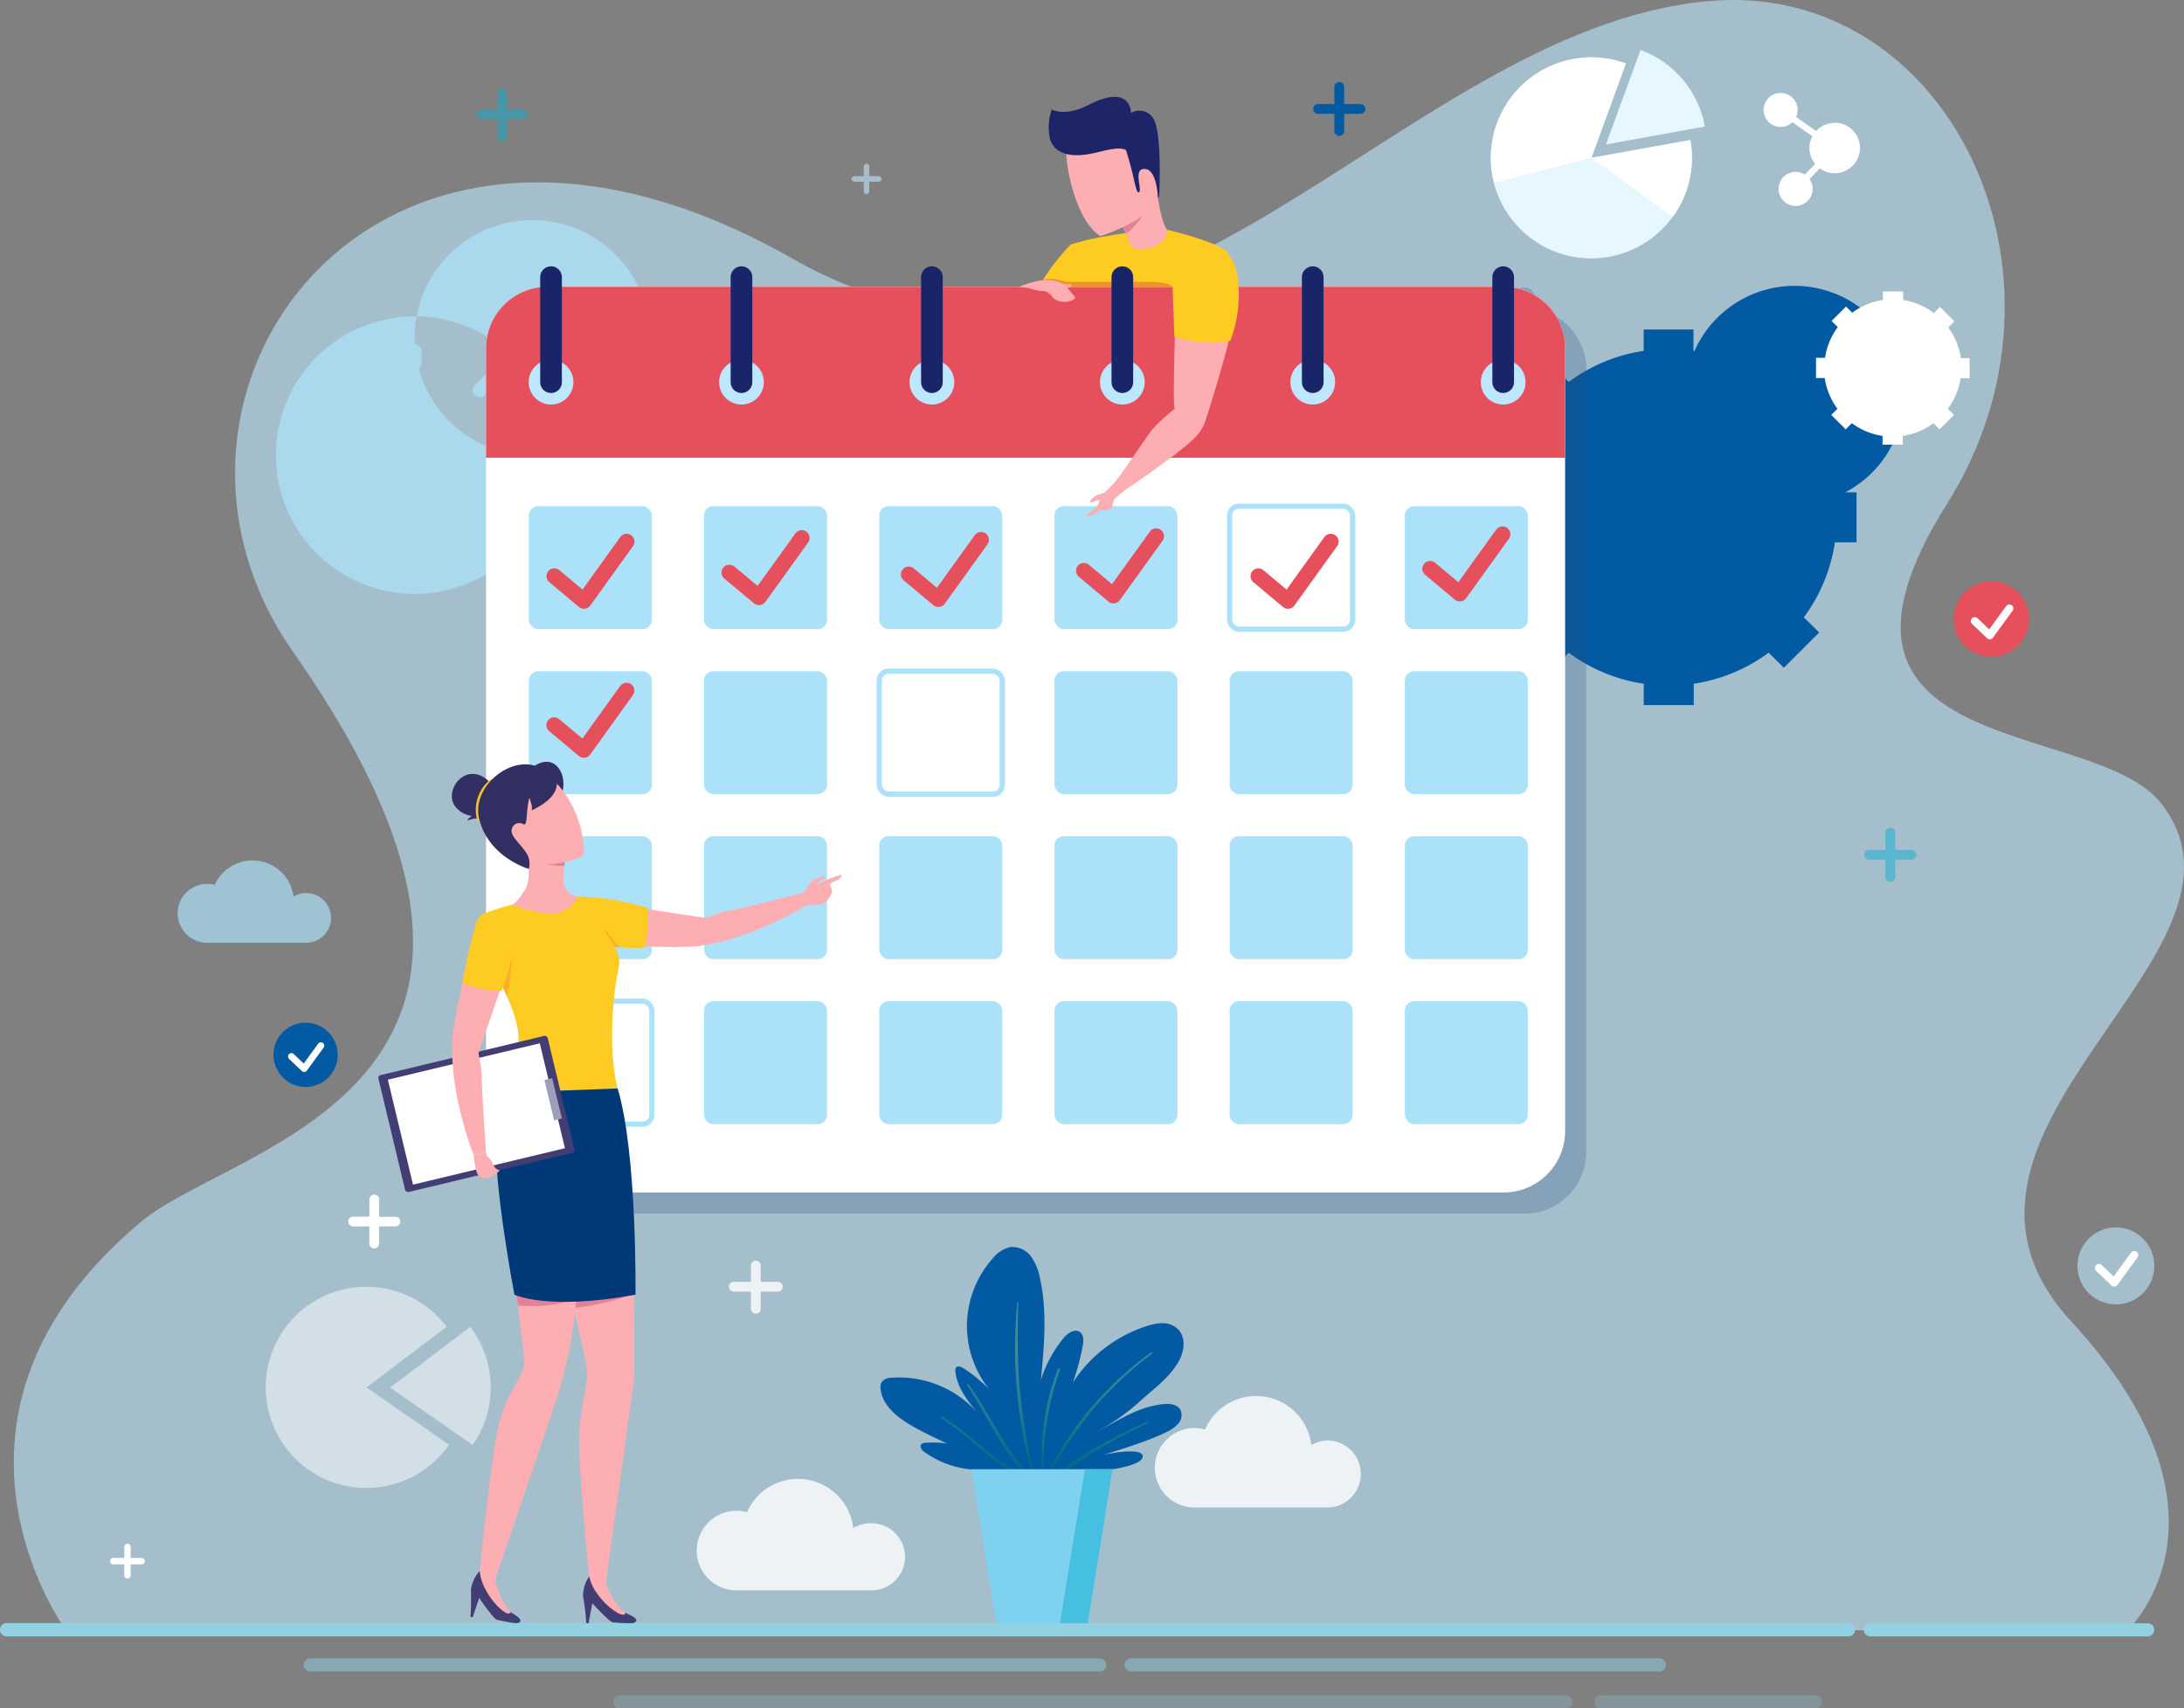 <svg xmlns="http://www.w3.org/2000/svg" xmlns:xlink="http://www.w3.org/1999/xlink" width="545.551" height="426.721" viewBox="0 0 545.551 426.721">
  <rect x="0" y="0" width="545.551" height="426.721" fill="#808080" stroke="none"/>
  <defs>
    <style>
      .cls-1, .cls-19, .cls-37, .cls-42 {
        isolation: isolate;
      }

      .cls-2, .cls-25 {
        fill: #bde7ff;
      }

      .cls-2 {
        opacity: 0.6;
      }

      .cls-3, .cls-4, .cls-5 {
        fill: #91d1e2;
      }

      .cls-11, .cls-4, .cls-8 {
        opacity: 0.5;
      }

      .cls-19, .cls-5 {
        opacity: 0.25;
      }

      .cls-6 {
        fill: #025aa2;
      }

      .cls-12, .cls-7 {
        fill: #fff;
      }

      .cls-13, .cls-9 {
        opacity: 0.7;
      }

      .cls-10, .cls-13 {
        fill: #ace2f9;
      }

      .cls-11 {
        fill: #11afd3;
      }

      .cls-12 {
        opacity: 0.8;
      }

      .cls-14 {
        fill: #e6f7ff;
      }

      .cls-15, .cls-17, .cls-18, .cls-21, .cls-22, .cls-23, .cls-24, .cls-26, .cls-27 {
        fill: none;
      }

      .cls-15, .cls-17, .cls-18 {
        stroke: #fff;
      }

      .cls-15, .cls-17, .cls-18, .cls-22, .cls-23, .cls-26, .cls-27 {
        stroke-linecap: round;
      }

      .cls-15, .cls-17, .cls-18, .cls-23, .cls-27 {
        stroke-linejoin: round;
      }

      .cls-15 {
        stroke-width: 1.68px;
      }

      .cls-16 {
        fill: #e6505c;
      }

      .cls-17 {
        stroke-width: 1.98px;
      }

      .cls-18 {
        stroke-width: 2.02px;
      }

      .cls-19, .cls-37, .cls-42 {
        mix-blend-mode: multiply;
      }

      .cls-20 {
        fill: #2a507a;
      }

      .cls-21, .cls-22, .cls-23 {
        stroke: #2a507a;
      }

      .cls-21, .cls-22, .cls-24, .cls-26 {
        stroke-miterlimit: 10;
      }

      .cls-21, .cls-24 {
        stroke-width: 1.3px;
      }

      .cls-22, .cls-26 {
        stroke-width: 5.41px;
      }

      .cls-23, .cls-27 {
        stroke-width: 3.91px;
      }

      .cls-24 {
        stroke: #ace2f9;
      }

      .cls-26 {
        stroke: #192469;
      }

      .cls-27 {
        stroke: #e6505c;
      }

      .cls-28 {
        fill: #fdaeb3;
      }

      .cls-29 {
        fill: #e58099;
      }

      .cls-30 {
        fill: #423d73;
      }

      .cls-31 {
        fill: #fecb22;
      }

      .cls-32 {
        fill: #fcae24;
      }

      .cls-33 {
        fill: #003977;
      }

      .cls-34 {
        fill: #332f62;
      }

      .cls-35 {
        fill: #fac12a;
      }

      .cls-36 {
        fill: #9e9dba;
      }

      .cls-37 {
        opacity: 0.45;
        fill: url(#linear-gradient);
      }

      .cls-38 {
        fill: #7fd2ef;
      }

      .cls-39 {
        fill: #46bfe0;
      }

      .cls-40 {
        fill: #f29127;
      }

      .cls-41 {
        fill: #1d2468;
      }

      .cls-42 {
        opacity: 0.47;
        fill: url(#linear-gradient-2);
      }
    </style>
    <linearGradient id="linear-gradient" x1="0.443" y1="-0.081" x2="0.443" y2="0.935" gradientUnits="objectBoundingBox">
      <stop offset="0.37" stop-color="#86cf94"/>
      <stop offset="0.99" stop-color="#008166"/>
    </linearGradient>
    <linearGradient id="linear-gradient-2" x1="0.004" y1="0.505" x2="1.001" y2="0.505" gradientUnits="objectBoundingBox">
      <stop offset="0" stop-color="#f7941e"/>
      <stop offset="1" stop-color="#f7941e" stop-opacity="0"/>
    </linearGradient>
  </defs>
  <g id="Asset_1" data-name="Asset 1" class="cls-1">
    <g id="Layer_2" data-name="Layer 2" transform="translate(0 0)">
      <g id="OBJECTS">
        <g id="_Group_" data-name="&lt;Group&gt;">
          <path id="_Path_" data-name="&lt;Path&gt;" class="cls-2" d="M16.432,407.209s-39.388-53.4,18.8-102.076C58.615,285.54,149.572,271.81,73.1,162.707,28.137,98.562,93.457,5.113,197.7,64.49,286.419,114.945,348.124,7.422,426.678.284c59.741-5.427,95.686,68.256,59.639,125.557-40.441,64.277,36.675,53.483,53.433,74.767,29.516,37.454-66.272,81.9-22.377,129.486,44.745,48.461,14.064,77.106,14.064,77.106Z" transform="translate(0.043 0)"/>
          <path id="_Path_2" data-name="&lt;Path&gt;" class="cls-3" d="M461.725,403.7H1.64A1.64,1.64,0,0,1,0,402.02H0a1.64,1.64,0,0,1,1.64-1.64H461.725a1.64,1.64,0,0,1,1.64,1.64h0a1.641,1.641,0,0,1-1.64,1.681Z" transform="translate(0 5.026)"/>
          <path id="_Path_3" data-name="&lt;Path&gt;" class="cls-3" d="M530.7,403.7H461.43a1.64,1.64,0,0,1-1.64-1.64h0a1.64,1.64,0,0,1,1.64-1.64H530.7a1.64,1.64,0,0,1,1.64,1.64h0A1.64,1.64,0,0,1,530.7,403.7Z" transform="translate(5.773 5.027)"/>
          <path id="_Path_4" data-name="&lt;Path&gt;" class="cls-4" d="M273.776,412.361H76.53a1.64,1.64,0,0,1-1.64-1.64h0a1.64,1.64,0,0,1,1.64-1.64H273.776a1.64,1.64,0,0,1,1.64,1.64h0A1.64,1.64,0,0,1,273.776,412.361Z" transform="translate(0.941 5.136)"/>
          <path id="_Path_5" data-name="&lt;Path&gt;" class="cls-4" d="M411.026,412.361H279.11a1.64,1.64,0,0,1-1.64-1.64h0a1.64,1.64,0,0,1,1.64-1.64H411.026a1.64,1.64,0,0,1,1.65,1.64h0a1.64,1.64,0,0,1-1.65,1.64Z" transform="translate(3.484 5.136)"/>
          <path id="_Path_6" data-name="&lt;Path&gt;" class="cls-5" d="M389.292,421.471H152.89a1.64,1.64,0,0,1-1.64-1.64h0a1.64,1.64,0,0,1,1.64-1.64h236.4a1.64,1.64,0,0,1,1.64,1.64h0A1.64,1.64,0,0,1,389.292,421.471Z" transform="translate(1.899 5.25)"/>
          <path id="_Path_7" data-name="&lt;Path&gt;" class="cls-5" d="M448.585,421.471H395.02a1.64,1.64,0,0,1-1.64-1.64h0a1.64,1.64,0,0,1,1.64-1.64h53.564a1.64,1.64,0,0,1,1.64,1.64h0A1.64,1.64,0,0,1,448.585,421.471Z" transform="translate(4.939 5.25)"/>
        </g>
        <g id="_Group_2" data-name="&lt;Group&gt;" transform="translate(27.501 12.485)">
          <g id="_Group_3" data-name="&lt;Group&gt;" transform="translate(342.426 69.816)">
            <path id="_Compound_Path_" data-name="&lt;Compound Path&gt;" class="cls-6" d="M459.163,134.439V121.954h-5.326A41.807,41.807,0,0,0,446,103.212l3.777-3.777-8.829-8.829-3.777,3.777a41.849,41.849,0,0,0-18.742-7.766V81.28H405.994v5.336a41.819,41.819,0,0,0-18.722,7.756L383.5,90.6l-8.829,8.829,3.777,3.777a41.819,41.819,0,0,0-7.766,18.742H365.34v12.485h5.336a41.839,41.839,0,0,0,7.766,18.742l-3.8,3.767,8.829,8.829,3.8-3.767a41.809,41.809,0,0,0,18.742,7.766V175.1H418.5v-5.336A41.839,41.839,0,0,0,437.221,162L441,165.778l8.829-8.829L446,153.182a41.84,41.84,0,0,0,7.766-18.742ZM443.7,125.063a27.343,27.343,0,1,0-.02,0Z" transform="translate(-365.34 -81.28)"/>
            <circle id="_Path_8" data-name="&lt;Path&gt;" class="cls-6" cx="21.891" cy="21.891" r="21.891" transform="translate(25 25.02)"/>
          </g>
          <g id="_Group_4" data-name="&lt;Group&gt;" transform="translate(426.124 60.308)">
            <path id="_Compound_Path_2" data-name="&lt;Compound Path&gt;" class="cls-7" d="M486.386,93.619V88.557h-2.177a17.093,17.093,0,0,0-3.179-7.665l1.539-1.539-3.6-3.6-1.539,1.539a17.1,17.1,0,0,0-7.655-3.26V71.89h-5.063v2.136a17.092,17.092,0,0,0-7.665,3.179L455.5,75.667l-3.6,3.6,1.539,1.539a17.092,17.092,0,0,0-3.179,7.665H448v5.063h2.177a17.1,17.1,0,0,0,3.179,7.665l-1.539,1.539,3.6,3.6,1.539-1.539a17.092,17.092,0,0,0,7.665,3.179v2.177h5.063v-2.177a17.1,17.1,0,0,0,7.665-3.179l1.539,1.539,3.6-3.6-1.539-1.539a17.1,17.1,0,0,0,3.179-7.665Zm-6.318-3.838a11.474,11.474,0,1,0,0,.01Z" transform="translate(-448 -71.89)"/>
            <circle id="_Path_9" data-name="&lt;Path&gt;" class="cls-7" cx="8.951" cy="8.951" r="8.951" transform="translate(10.267 10.227)"/>
          </g>
          <g id="_Group_5" data-name="&lt;Group&gt;" class="cls-8" transform="translate(38.912 308.941)">
            <path id="_Path_10" data-name="&lt;Path&gt;" class="cls-7" d="M110.76,327.424a25.133,25.133,0,1,0,.58,29.451l-20.6-14.314Z" transform="translate(-65.59 -317.44)"/>
            <g id="_Group_6" data-name="&lt;Group&gt;" transform="translate(31.035 9.984)">
              <path id="Path_1168" data-name="Path 1168" class="cls-7" d="M116.248,327.3,96.24,342.488l20.626,14.318a25.02,25.02,0,0,0-.618-29.506Z" transform="translate(-96.24 -327.3)"/>
            </g>
          </g>
          <g id="Group_2334" data-name="Group 2334" class="cls-9" transform="translate(41.413 66.535)">
            <path id="_Compound_Path_3" data-name="&lt;Compound Path&gt;" class="cls-10" d="M102.73,147.38a34.67,34.67,0,1,1,34.67-34.67A34.67,34.67,0,0,1,102.73,147.38Zm0-63.993a29.391,29.391,0,1,0,0-.01Z" transform="translate(-68.06 -78.04)"/>
            <path id="_Path_11" data-name="&lt;Path&gt;" class="cls-10" d="M123.24,112.292h0a1.762,1.762,0,0,1,1.752-1.752h3.038a1.762,1.762,0,0,1,1.752,1.752h0a1.762,1.762,0,0,1-1.752,1.752h-3.038A1.762,1.762,0,0,1,123.24,112.292Z" transform="translate(-67.367 -77.632)"/>
            <path id="_Path_12" data-name="&lt;Path&gt;" class="cls-10" d="M74.93,112.292h0a1.762,1.762,0,0,1,1.752-1.752h3.038a1.762,1.762,0,0,1,1.752,1.752h0a1.762,1.762,0,0,1-1.772,1.752H76.661A1.762,1.762,0,0,1,74.93,112.292Z" transform="translate(-67.974 -77.632)"/>
            <path id="_Path_13" data-name="&lt;Path&gt;" class="cls-10" d="M102.322,133.21h0a1.762,1.762,0,0,1,1.752,1.752V138a1.762,1.762,0,0,1-1.752,1.752h0A1.762,1.762,0,0,1,100.57,138v-3.038a1.762,1.762,0,0,1,1.752-1.752Z" transform="translate(-67.652 -77.347)"/>
            <path id="_Path_14" data-name="&lt;Path&gt;" class="cls-10" d="M102.322,84.9h0a1.762,1.762,0,0,1,1.721,1.752v3.038a1.762,1.762,0,0,1-1.752,1.752h0a1.762,1.762,0,0,1-1.752-1.752V86.652a1.762,1.762,0,0,1,1.782-1.752Z" transform="translate(-67.652 -77.954)"/>
            <path id="_Path_15" data-name="&lt;Path&gt;" class="cls-10" d="M87.563,127.076h0a1.762,1.762,0,0,1,0,2.481l-2.126,2.126a1.762,1.762,0,0,1-2.481,0h0a1.762,1.762,0,0,1,0-2.481l2.126-2.126a1.762,1.762,0,0,1,2.481,0Z" transform="translate(-67.879 -77.431)"/>
            <path id="_Path_16" data-name="&lt;Path&gt;" class="cls-10" d="M121.723,92.926h0a1.762,1.762,0,0,1,0,2.481L119.6,97.533a1.762,1.762,0,0,1-2.481,0h0a1.762,1.762,0,0,1,0-2.481l2.126-2.126A1.762,1.762,0,0,1,121.723,92.926Z" transform="translate(-67.451 -77.86)"/>
            <path id="_Path_17" data-name="&lt;Path&gt;" class="cls-10" d="M87.563,97.533h0a1.762,1.762,0,0,1-2.481,0l-2.126-2.126a1.762,1.762,0,0,1,0-2.481h0a1.762,1.762,0,0,1,2.481,0l2.126,2.106a1.762,1.762,0,0,1,0,2.5Z" transform="translate(-67.879 -77.86)"/>
            <path id="_Path_18" data-name="&lt;Path&gt;" class="cls-10" d="M121.723,131.693h0a1.762,1.762,0,0,1-2.481,0l-2.126-2.126a1.762,1.762,0,0,1,0-2.481h0a1.762,1.762,0,0,1,2.481,0l2.126,2.126a1.762,1.762,0,0,1,0,2.481Z" transform="translate(-67.451 -77.431)"/>
            <circle id="_Path_19" data-name="&lt;Path&gt;" class="cls-10" cx="2.866" cy="2.866" r="2.866" transform="translate(31.804 31.794)"/>
            <path id="_Path_20" data-name="&lt;Path&gt;" class="cls-10" d="M102.307,108.915h0a.557.557,0,0,1-.557-.557V93.707a.557.557,0,0,1,.557-.557h0a.557.557,0,0,1,.557.557v14.662a.557.557,0,0,1-.557.547Z" transform="translate(-67.637 -77.85)"/>
            <path id="_Path_21" data-name="&lt;Path&gt;" class="cls-10" d="M106.21,112.277h0a.557.557,0,0,1,.557-.557h9.68a.557.557,0,0,1,.557.557h0a.557.557,0,0,1-.557.557h-9.68A.557.557,0,0,1,106.21,112.277Z" transform="translate(-67.581 -77.617)"/>
          </g>
          <path id="_Path_22" data-name="&lt;Path&gt;" class="cls-11" d="M471.8,209.738h-4.172v-4.172a1.225,1.225,0,1,0-2.44,0v4.172h-4.172a1.225,1.225,0,0,0,0,2.44h4.172v4.172a1.225,1.225,0,1,0,2.44,0v-4.172H471.8a1.225,1.225,0,0,0,0-2.44Z" transform="translate(-21.727 -9.921)"/>
          <path id="_Path_23" data-name="&lt;Path&gt;" class="cls-7" d="M97.808,300.219H93.636v-4.2a1.225,1.225,0,1,0-2.44,0v4.172H87.014a1.225,1.225,0,0,0,0,2.44h4.172V306.8a1.225,1.225,0,1,0,2.44,0v-4.172H97.8a1.225,1.225,0,0,0,0-2.44Z" transform="translate(-26.423 -8.785)"/>
          <path id="_Path_24" data-name="&lt;Path&gt;" class="cls-7" d="M35.028,384.364H32.294V381.63a.8.8,0,0,0-1.6,0v2.734H27.96a.8.8,0,0,0,0,1.6h2.734V388.7a.8.8,0,1,0,1.6,0v-2.734h2.734a.8.8,0,1,0,0-1.6Z" transform="translate(-27.16 -7.704)"/>
          <path id="_Path_25" data-name="&lt;Path&gt;" class="cls-11" d="M129.368,27.066H125.2V22.884a1.225,1.225,0,0,0-2.44,0v4.182h-4.172a1.225,1.225,0,0,0,0,2.44h4.172v4.172a1.225,1.225,0,1,0,2.44,0V29.5h4.172a1.225,1.225,0,0,0,0-2.44Z" transform="translate(-26.026 -12.211)"/>
          <path id="_Path_26" data-name="&lt;Path&gt;" class="cls-12" d="M191.94,316.276h-4.172V312.1a1.225,1.225,0,0,0-2.44,0v4.172h-4.172a1.225,1.225,0,1,0,0,2.44h4.172v4.172a1.225,1.225,0,1,0,2.44,0v-4.172h4.172a1.225,1.225,0,1,0,0-2.44Z" transform="translate(-25.243 -8.58)"/>
          <path id="_Path_27" data-name="&lt;Path&gt;" class="cls-6" d="M335.868,25.748H331.7V21.577a1.225,1.225,0,1,0-2.44,0v4.172h-4.172a1.225,1.225,0,0,0,0,2.44h4.172V32.36a1.225,1.225,0,1,0,2.44,0V28.189h4.172a1.225,1.225,0,0,0,0-2.44Z" transform="translate(-23.434 -12.231)"/>
          <path id="_Path_28" data-name="&lt;Path&gt;" class="cls-2" d="M216.865,43.488H214.5V41.119a.694.694,0,1,0-1.387,0v2.369h-2.369a.694.694,0,0,0,0,1.387h2.369v2.369a.694.694,0,1,0,1.387,0V44.875h2.369a.694.694,0,0,0,0-1.387Z" transform="translate(-24.864 -11.977)"/>
          <path id="_Path_29" data-name="&lt;Path&gt;" class="cls-12" d="M215.227,375.9a8.3,8.3,0,0,0-4.243,1.185,13.9,13.9,0,0,0-26.549-3.919,9.842,9.842,0,0,0-2.612-.395,9.943,9.943,0,0,0,0,19.887h33.414a8.384,8.384,0,1,0,0-16.758Z" transform="translate(-25.343 -7.905)"/>
          <path id="_Path_30" data-name="&lt;Path&gt;" class="cls-12" d="M328.237,355.457a8.3,8.3,0,0,0-4.243,1.185,13.9,13.9,0,0,0-26.549-3.919,9.923,9.923,0,1,0-2.612,19.492h33.414a8.384,8.384,0,0,0,0-16.758Z" transform="translate(-23.924 -8.161)"/>
          <path id="_Path_31" data-name="&lt;Path&gt;" class="cls-13" d="M75.918,220.391a6.156,6.156,0,0,0-3.149.881,10.318,10.318,0,0,0-19.654-2.916,7.361,7.361,0,1,0-2.025,14.469H75.918a6.217,6.217,0,1,0,0-12.434Z" transform="translate(-26.951 -9.82)"/>
          <g id="_Group_7" data-name="&lt;Group&gt;" transform="translate(344.872)">
            <path id="_Path_32" data-name="&lt;Path&gt;" class="cls-14" d="M416.484,47.888a24.789,24.789,0,0,1-3.26,6.075,25.111,25.111,0,1,1-11.705-38.285l-8.627,23.582,24.727-4.455a24.939,24.939,0,0,1-1.134,13.082Z" transform="translate(-367.756 -12.307)"/>
            <path id="_Path_33" data-name="&lt;Path&gt;" class="cls-14" d="M420.886,31.457A25.081,25.081,0,0,0,404.817,12.33L396.19,35.912Z" transform="translate(-367.399 -12.33)"/>
            <g id="_Group_8" data-name="&lt;Group&gt;" transform="translate(25.135 22.499)">
              <path id="Path_1169" data-name="Path 1169" class="cls-7" d="M416.173,47.632a24.789,24.789,0,0,1-3.26,6.075l-20.332-14.7,24.727-4.455a24.939,24.939,0,0,1-1.134,13.082Z" transform="translate(-392.58 -34.55)"/>
            </g>
            <g id="_Group_9" data-name="&lt;Group&gt;" transform="translate(0.055 1.854)">
              <path id="Path_1170" data-name="Path 1170" class="cls-7" d="M401.518,15.679l-8.627,23.582-24.3,6.217a25.111,25.111,0,0,1,32.928-29.8Z" transform="translate(-367.81 -14.161)"/>
            </g>
          </g>
          <path id="_Path_34" data-name="&lt;Path&gt;" class="cls-7" d="M452.84,30.413a6.278,6.278,0,0,0-4.648,2.025l-5-3.514a4.243,4.243,0,1,0-.932,1.316l5.012,3.524a6.146,6.146,0,0,0,.678,6.875l-2.572,2.683a4.253,4.253,0,1,0,1.164,1.114l2.562-2.683a6.308,6.308,0,1,0,3.736-11.391Z" transform="translate(-22.039 -12.197)"/>
          <circle id="Ellipse_6" data-name="Ellipse 6" class="cls-6" cx="8.03" cy="8.03" r="8.03" transform="translate(40.735 243.024) rotate(-0.5)"/>
          <path id="Path_1171" data-name="Path 1171" class="cls-15" d="M71.89,260.644l3.19,3.038,4.172-5.741" transform="translate(-26.598 -9.246)"/>
          <circle id="Ellipse_7" data-name="Ellipse 7" class="cls-16" cx="9.427" cy="9.427" r="9.427" transform="translate(460.432 132.803) rotate(-0.5)"/>
          <path id="Path_1172" data-name="Path 1172" class="cls-17" d="M487.17,153.249l3.746,3.564,4.9-6.733" transform="translate(-21.385 -10.601)"/>
          <circle id="Ellipse_8" data-name="Ellipse 8" class="cls-2" cx="9.609" cy="9.609" r="9.609" transform="translate(491.345 294.181) rotate(-0.5)"/>
          <path id="Path_1173" data-name="Path 1173" class="cls-18" d="M517.8,312.82l3.828,3.635,4.992-6.875" transform="translate(-21 -8.598)"/>
        </g>
        <g id="Group_2335" data-name="Group 2335" class="cls-19" transform="translate(126.691 74.493)">
          <path id="Path_1174" data-name="Path 1174" class="cls-20" d="M394.662,91.31V286.824a15.36,15.36,0,0,1-15.35,15.35H140.47a15.36,15.36,0,0,1-15.35-15.35V91.31A15.35,15.35,0,0,1,140.47,76H379.3a15.35,15.35,0,0,1,15.36,15.31Z" transform="translate(-125.12 -73.539)"/>
          <path id="Path_1175" data-name="Path 1175" class="cls-20" d="M394.662,91.31v27.339H125.12V91.31A15.35,15.35,0,0,1,140.47,76H379.3a15.35,15.35,0,0,1,15.36,15.31Z" transform="translate(-125.12 -73.539)"/>
          <rect id="Rectangle_2563" data-name="Rectangle 2563" class="cls-20" width="30.721" height="30.721" rx="2.32" transform="translate(10.693 57.209)"/>
          <rect id="Rectangle_2564" data-name="Rectangle 2564" class="cls-20" width="30.721" height="30.721" rx="2.32" transform="translate(54.455 57.209)"/>
          <rect id="Rectangle_2565" data-name="Rectangle 2565" class="cls-20" width="30.721" height="30.721" rx="2.32" transform="translate(98.218 57.209)"/>
          <rect id="Rectangle_2566" data-name="Rectangle 2566" class="cls-20" width="30.721" height="30.721" rx="2.32" transform="translate(141.98 57.209)"/>
          <rect id="Rectangle_2567" data-name="Rectangle 2567" class="cls-21" width="30.721" height="30.721" rx="2.32" transform="translate(185.743 57.209)"/>
          <rect id="Rectangle_2568" data-name="Rectangle 2568" class="cls-20" width="30.721" height="30.721" rx="2.32" transform="translate(229.506 57.209)"/>
          <rect id="Rectangle_2569" data-name="Rectangle 2569" class="cls-20" width="30.721" height="30.721" rx="2.32" transform="translate(10.693 98.42)"/>
          <rect id="Rectangle_2570" data-name="Rectangle 2570" class="cls-20" width="30.721" height="30.721" rx="2.32" transform="translate(54.455 98.42)"/>
          <rect id="Rectangle_2571" data-name="Rectangle 2571" class="cls-21" width="30.721" height="30.721" rx="2.32" transform="translate(98.218 98.42)"/>
          <rect id="Rectangle_2572" data-name="Rectangle 2572" class="cls-20" width="30.721" height="30.721" rx="2.32" transform="translate(141.98 98.42)"/>
          <rect id="Rectangle_2573" data-name="Rectangle 2573" class="cls-20" width="30.721" height="30.721" rx="2.32" transform="translate(185.743 98.42)"/>
          <rect id="Rectangle_2574" data-name="Rectangle 2574" class="cls-20" width="30.721" height="30.721" rx="2.32" transform="translate(229.506 98.42)"/>
          <rect id="Rectangle_2575" data-name="Rectangle 2575" class="cls-20" width="30.721" height="30.721" rx="2.32" transform="translate(10.693 139.641)"/>
          <rect id="Rectangle_2576" data-name="Rectangle 2576" class="cls-20" width="30.721" height="30.721" rx="2.32" transform="translate(54.455 139.641)"/>
          <rect id="Rectangle_2577" data-name="Rectangle 2577" class="cls-20" width="30.721" height="30.721" rx="2.32" transform="translate(98.218 139.641)"/>
          <rect id="Rectangle_2578" data-name="Rectangle 2578" class="cls-20" width="30.721" height="30.721" rx="2.32" transform="translate(141.98 139.641)"/>
          <rect id="Rectangle_2579" data-name="Rectangle 2579" class="cls-20" width="30.721" height="30.721" rx="2.32" transform="translate(185.743 139.641)"/>
          <rect id="Rectangle_2580" data-name="Rectangle 2580" class="cls-20" width="30.721" height="30.721" rx="2.32" transform="translate(229.506 139.641)"/>
          <rect id="Rectangle_2581" data-name="Rectangle 2581" class="cls-21" width="30.721" height="30.721" rx="2.32" transform="translate(10.693 180.852)"/>
          <rect id="Rectangle_2582" data-name="Rectangle 2582" class="cls-20" width="30.721" height="30.721" rx="2.32" transform="translate(54.455 180.852)"/>
          <rect id="Rectangle_2583" data-name="Rectangle 2583" class="cls-20" width="30.721" height="30.721" rx="2.32" transform="translate(98.218 180.852)"/>
          <rect id="Rectangle_2584" data-name="Rectangle 2584" class="cls-20" width="30.721" height="30.721" rx="2.32" transform="translate(141.98 180.852)"/>
          <rect id="Rectangle_2585" data-name="Rectangle 2585" class="cls-20" width="30.721" height="30.721" rx="2.32" transform="translate(185.743 180.852)"/>
          <rect id="Rectangle_2586" data-name="Rectangle 2586" class="cls-20" width="30.721" height="30.721" rx="2.32" transform="translate(229.506 180.852)"/>
          <circle id="Ellipse_9" data-name="Ellipse 9" class="cls-20" cx="5.589" cy="5.589" r="5.589" transform="translate(10.642 20.636)"/>
          <circle id="Ellipse_10" data-name="Ellipse 10" class="cls-20" cx="5.589" cy="5.589" r="5.589" transform="translate(58.212 20.636)"/>
          <circle id="Ellipse_11" data-name="Ellipse 11" class="cls-20" cx="5.589" cy="5.589" r="5.589" transform="translate(105.771 20.636)"/>
          <circle id="Ellipse_12" data-name="Ellipse 12" class="cls-20" cx="5.589" cy="5.589" r="5.589" transform="translate(153.341 20.636)"/>
          <circle id="Ellipse_13" data-name="Ellipse 13" class="cls-20" cx="5.589" cy="5.589" r="5.589" transform="translate(200.911 20.636)"/>
          <circle id="Ellipse_14" data-name="Ellipse 14" class="cls-20" cx="5.589" cy="5.589" r="5.589" transform="translate(248.481 20.636)"/>
          <line id="Line_37" data-name="Line 37" class="cls-22" y1="26.225" transform="translate(16.231)"/>
          <line id="Line_38" data-name="Line 38" class="cls-22" y1="26.225" transform="translate(63.801)"/>
          <line id="Line_39" data-name="Line 39" class="cls-22" y1="26.225" transform="translate(111.361)"/>
          <line id="Line_40" data-name="Line 40" class="cls-22" y1="26.225" transform="translate(206.5)"/>
          <line id="Line_41" data-name="Line 41" class="cls-22" y1="26.225" transform="translate(254.07)"/>
          <path id="Path_1176" data-name="Path 1176" class="cls-23" d="M141.95,147.447l7.4,6.2,10.672-14.834" transform="translate(-124.909 -72.751)"/>
          <path id="Path_1177" data-name="Path 1177" class="cls-23" d="M315.64,147.447l7.412,6.2,10.672-14.834" transform="translate(-122.728 -72.751)"/>
          <path id="Path_1178" data-name="Path 1178" class="cls-23" d="M358.02,145.627l7.412,6.2L376.1,136.99" transform="translate(-122.196 -72.774)"/>
          <path id="Path_1179" data-name="Path 1179" class="cls-23" d="M141.92,184.2l7.4,6.2,10.672-14.834" transform="translate(-124.909 -72.29)"/>
          <path id="Path_1180" data-name="Path 1180" class="cls-23" d="M185.14,146.547l7.4,6.2,10.672-14.834" transform="translate(-124.366 -72.762)"/>
          <path id="Path_1181" data-name="Path 1181" class="cls-23" d="M229.39,147l7.412,6.2,10.672-14.834" transform="translate(-123.811 -72.757)"/>
          <path id="Path_1182" data-name="Path 1182" class="cls-23" d="M272.58,146.107l7.412,6.187,10.672-14.824" transform="translate(-123.269 -72.768)"/>
        </g>
        <path id="Path_1183" data-name="Path 1183" class="cls-7" d="M389.452,86.1V281.615a15.36,15.36,0,0,1-15.35,15.35H135.27a15.36,15.36,0,0,1-15.36-15.35V86.1a15.35,15.35,0,0,1,15.35-15.35H374.092a15.35,15.35,0,0,1,15.36,15.35Z" transform="translate(1.506 0.888)"/>
        <path id="Path_1184" data-name="Path 1184" class="cls-16" d="M389.452,86.1v27.339H119.91V86.1a15.35,15.35,0,0,1,15.35-15.35H374.092a15.35,15.35,0,0,1,15.36,15.35Z" transform="translate(1.506 0.888)"/>
        <rect id="Rectangle_2587" data-name="Rectangle 2587" class="cls-10" width="30.721" height="30.721" rx="2.32" transform="translate(132.109 126.427)"/>
        <rect id="Rectangle_2588" data-name="Rectangle 2588" class="cls-10" width="30.721" height="30.721" rx="2.32" transform="translate(175.871 126.427)"/>
        <rect id="Rectangle_2589" data-name="Rectangle 2589" class="cls-10" width="30.721" height="30.721" rx="2.32" transform="translate(219.634 126.427)"/>
        <rect id="Rectangle_2590" data-name="Rectangle 2590" class="cls-10" width="30.721" height="30.721" rx="2.32" transform="translate(263.396 126.427)"/>
        <rect id="Rectangle_2591" data-name="Rectangle 2591" class="cls-24" width="30.721" height="30.721" rx="2.32" transform="translate(307.159 126.427)"/>
        <rect id="Rectangle_2592" data-name="Rectangle 2592" class="cls-10" width="30.721" height="30.721" rx="2.32" transform="translate(350.922 126.427)"/>
        <rect id="Rectangle_2593" data-name="Rectangle 2593" class="cls-10" width="30.721" height="30.721" rx="2.32" transform="translate(132.109 167.648)"/>
        <rect id="Rectangle_2594" data-name="Rectangle 2594" class="cls-10" width="30.721" height="30.721" rx="2.32" transform="translate(175.871 167.648)"/>
        <rect id="Rectangle_2595" data-name="Rectangle 2595" class="cls-24" width="30.721" height="30.721" rx="2.32" transform="translate(219.634 167.648)"/>
        <rect id="Rectangle_2596" data-name="Rectangle 2596" class="cls-10" width="30.721" height="30.721" rx="2.32" transform="translate(263.396 167.648)"/>
        <rect id="Rectangle_2597" data-name="Rectangle 2597" class="cls-10" width="30.721" height="30.721" rx="2.32" transform="translate(307.159 167.648)"/>
        <rect id="Rectangle_2598" data-name="Rectangle 2598" class="cls-10" width="30.721" height="30.721" rx="2.32" transform="translate(350.922 167.648)"/>
        <rect id="Rectangle_2599" data-name="Rectangle 2599" class="cls-10" width="30.721" height="30.721" rx="2.32" transform="translate(132.109 208.859)"/>
        <rect id="Rectangle_2600" data-name="Rectangle 2600" class="cls-10" width="30.721" height="30.721" rx="2.32" transform="translate(175.871 208.859)"/>
        <rect id="Rectangle_2601" data-name="Rectangle 2601" class="cls-10" width="30.721" height="30.721" rx="2.32" transform="translate(219.634 208.859)"/>
        <rect id="Rectangle_2602" data-name="Rectangle 2602" class="cls-10" width="30.721" height="30.721" rx="2.32" transform="translate(263.396 208.859)"/>
        <rect id="Rectangle_2603" data-name="Rectangle 2603" class="cls-10" width="30.721" height="30.721" rx="2.32" transform="translate(307.159 208.859)"/>
        <rect id="Rectangle_2604" data-name="Rectangle 2604" class="cls-10" width="30.721" height="30.721" rx="2.32" transform="translate(350.922 208.859)"/>
        <rect id="Rectangle_2605" data-name="Rectangle 2605" class="cls-24" width="30.721" height="30.721" rx="2.32" transform="translate(132.109 250.07)"/>
        <rect id="Rectangle_2606" data-name="Rectangle 2606" class="cls-10" width="30.721" height="30.721" rx="2.32" transform="translate(175.871 250.07)"/>
        <rect id="Rectangle_2607" data-name="Rectangle 2607" class="cls-10" width="30.721" height="30.721" rx="2.32" transform="translate(219.634 250.07)"/>
        <rect id="Rectangle_2608" data-name="Rectangle 2608" class="cls-10" width="30.721" height="30.721" rx="2.32" transform="translate(263.396 250.07)"/>
        <rect id="Rectangle_2609" data-name="Rectangle 2609" class="cls-10" width="30.721" height="30.721" rx="2.32" transform="translate(307.159 250.07)"/>
        <rect id="Rectangle_2610" data-name="Rectangle 2610" class="cls-10" width="30.721" height="30.721" rx="2.32" transform="translate(350.922 250.07)"/>
        <circle id="Ellipse_15" data-name="Ellipse 15" class="cls-25" cx="5.589" cy="5.589" r="5.589" transform="translate(132.058 89.864)"/>
        <circle id="Ellipse_16" data-name="Ellipse 16" class="cls-25" cx="5.589" cy="5.589" r="5.589" transform="translate(179.628 89.864)"/>
        <circle id="Ellipse_17" data-name="Ellipse 17" class="cls-25" cx="5.589" cy="5.589" r="5.589" transform="translate(227.198 89.864)"/>
        <circle id="Ellipse_18" data-name="Ellipse 18" class="cls-25" cx="5.589" cy="5.589" r="5.589" transform="translate(274.767 89.864)"/>
        <circle id="Ellipse_19" data-name="Ellipse 19" class="cls-25" cx="5.589" cy="5.589" r="5.589" transform="translate(322.327 89.864)"/>
        <circle id="Ellipse_20" data-name="Ellipse 20" class="cls-25" cx="5.589" cy="5.589" r="5.589" transform="translate(369.897 89.864)"/>
        <line id="Line_42" data-name="Line 42" class="cls-26" y1="26.225" transform="translate(137.647 69.228)"/>
        <line id="Line_43" data-name="Line 43" class="cls-26" y1="26.225" transform="translate(185.217 69.228)"/>
        <line id="Line_44" data-name="Line 44" class="cls-26" y1="26.225" transform="translate(232.787 69.228)"/>
        <line id="Line_45" data-name="Line 45" class="cls-26" y1="26.225" transform="translate(327.916 69.228)"/>
        <line id="Line_46" data-name="Line 46" class="cls-26" y1="26.225" transform="translate(375.486 69.228)"/>
        <path id="Path_1185" data-name="Path 1185" class="cls-27" d="M136.74,142.237l7.412,6.2L154.814,133.6" transform="translate(1.717 1.677)"/>
        <path id="Path_1186" data-name="Path 1186" class="cls-27" d="M310.44,142.237l7.4,6.2L328.514,133.6" transform="translate(3.898 1.677)"/>
        <path id="Path_1187" data-name="Path 1187" class="cls-27" d="M352.81,140.417l7.412,6.2,10.672-14.834" transform="translate(4.43 1.654)"/>
        <path id="Path_1188" data-name="Path 1188" class="cls-27" d="M136.71,178.987l7.412,6.2,10.662-14.834" transform="translate(1.717 2.138)"/>
        <path id="Path_1189" data-name="Path 1189" class="cls-27" d="M179.93,141.347l7.412,6.187,10.672-14.824" transform="translate(2.259 1.666)"/>
        <path id="Path_1190" data-name="Path 1190" class="cls-27" d="M224.19,141.8l7.4,6.187,10.672-14.834" transform="translate(2.815 1.671)"/>
        <path id="Path_1191" data-name="Path 1191" class="cls-27" d="M267.38,140.9l7.4,6.2,10.672-14.834" transform="translate(3.357 1.66)"/>
        <path id="Path_1192" data-name="Path 1192" class="cls-28" d="M156.53,341.435c-1.357,10.126-6.865,49.332-6.865,49.332h-4.151s-3.483-32.22-2.339-39.895,2.025-10.126,1.65-13.487c0-.385-1.812-8.151-3.271-14.55-.213-.911-.415-1.782-.6-2.6l-1.337-5.782h16.94S156.894,338.741,156.53,341.435Z" transform="translate(1.753 3.948)"/>
        <path id="Path_1193" data-name="Path 1193" class="cls-29" d="M155.288,319.578c-4.8,2.025-13.356,3.149-13.75,3.2-.213-.911-.415-1.782-.6-2.6v-.182l4.111-1.721S160.239,317.452,155.288,319.578Z" transform="translate(1.77 3.994)"/>
        <path id="Path_1194" data-name="Path 1194" class="cls-28" d="M149.6,389.837a3.342,3.342,0,0,0,.314,1.782c.435.77,1.731,4.192,4.425,6.389l.334.9-2.43.2a33.053,33.053,0,0,1-3.726-2.5c-.233-.395-1.134-2.147-1.4-2.693s-1.4-1.539-1.4-2.025a14.589,14.589,0,0,0-.466-2.086,16,16,0,0,1,1.63-1.215c.233-.071,1.266-.162,1.266-.162Z" transform="translate(1.824 4.876)"/>
        <path id="Path_1195" data-name="Path 1195" class="cls-30" d="M145.369,388.89a8.455,8.455,0,0,0-1.529,4.951,63.914,63.914,0,0,1,.81,6.723h.567l.932-4.992s4.121,4.536,5.063,4.759a41.015,41.015,0,0,0,4.891.223c.2,0,3.129-.658-1.731-2.562,0,0,0,1.013-1.893,0a16.5,16.5,0,0,1-4.962-4.627A11.625,11.625,0,0,1,145.369,388.89Z" transform="translate(1.806 4.882)"/>
        <path id="Path_1196" data-name="Path 1196" class="cls-28" d="M142.814,313.17s0,1.671-.152,4.394c0,.78-.091,1.65-.172,2.582a105.3,105.3,0,0,1-3.908,21.922c-3.038,9.791-16.2,47.934-16.2,47.934l-4.111-.577s3.038-31.663,5.255-39.115,5.8-10.358,5.913-13.761c.061-1.934-.81-8.829-1.58-14.409-.253-1.873-.486-3.595-.678-4.931l-.395-2.744Z" transform="translate(1.485 3.931)"/>
        <path id="Path_1197" data-name="Path 1197" class="cls-28" d="M122.433,389.02a3.342,3.342,0,0,0,.061,1.813c.324.82,1.134,4.394,3.5,6.936l.2.932-2.43-.132a33.061,33.061,0,0,1-3.352-2.987c-.172-.425-.83-2.288-1.013-2.855s-1.175-1.711-1.114-2.177a14.579,14.579,0,0,0-.172-2.126,16.029,16.029,0,0,1,1.782-1.013h1.276Z" transform="translate(1.483 4.864)"/>
        <path id="Path_1198" data-name="Path 1198" class="cls-30" d="M118.379,387.54a8.455,8.455,0,0,0-2.2,4.7A63.921,63.921,0,0,1,116.06,399l.567.081,1.61-4.81s3.453,5.063,4.344,5.407a41.031,41.031,0,0,0,4.82.9c.2,0,3.19-.223-1.367-2.774,0,0-.1.962-1.873-.294a16.5,16.5,0,0,1-4.273-5.265,11.614,11.614,0,0,1-1.509-4.708Z" transform="translate(1.458 4.865)"/>
        <path id="Path_1199" data-name="Path 1199" class="cls-29" d="M143.382,319.41a7.387,7.387,0,0,1-1.013.678c-4.465,2.612-12.222,2.187-14.581,2.025-.253-1.873-.486-3.595-.678-4.931,4.921-.253,12.323-.445,15.421.354C144,317.892,144.516,318.489,143.382,319.41Z" transform="translate(1.596 3.979)"/>
        <path id="Path_1200" data-name="Path 1200" class="cls-28" d="M175.478,226.648s.132,5.2-1.519,6.45c-1.256.942-12.272.608-17.436.395l-2.663-.122.618-5.063.577-4.749Z" transform="translate(1.932 2.806)"/>
        <path id="Path_1201" data-name="Path 1201" class="cls-28" d="M172.951,227.257a27.623,27.623,0,0,1,7.088-2.592c3.352-.557,18.317-4.395,18.317-4.395l1.164,2.936s-13.872,8.769-27.44,10.318Z" transform="translate(2.161 2.765)"/>
        <path id="Path_1202" data-name="Path 1202" class="cls-28" d="M198.07,220.316a5.063,5.063,0,0,0,1.164-1.407,3.858,3.858,0,0,1,2.025-2.1c1.013-.354,1.8-.871,2.086-.749s.192.78-.385,1.013-1.4.891-1.357,1.094,2.43-1.154,2.683-1.235a23.47,23.47,0,0,1,3.321-1.1c.365.061.1.871-1.276,1.418-1.013.405-1.62.942-1.539,1.195a2.157,2.157,0,0,1,.162,2.592c-.891,1.468-1.782,2.126-2.926,2.258a21.374,21.374,0,0,0-3.149.182" transform="translate(2.487 2.709)"/>
        <path id="Path_1203" data-name="Path 1203" class="cls-31" d="M160.106,224.033s0,7.027-.921,9.883a45.131,45.131,0,0,1-6.3-.081c-1.3-.091-2.724-.243-4.212-.486q-.952-.162-1.954-.365V221.4A67.529,67.529,0,0,1,160.106,224.033Z" transform="translate(1.843 2.779)"/>
        <path id="Path_1204" data-name="Path 1204" class="cls-32" d="M152.876,233.756c-1.3-.091-2.724-.243-4.212-.486l-.324-.486.83-3.564S151.125,231.691,152.876,233.756Z" transform="translate(1.863 2.878)"/>
        <path id="Path_1205" data-name="Path 1205" class="cls-31" d="M153.327,270.957s-9.194,6.075-27.44.527c0,0,2.967-10.48,1.964-17.335a37.779,37.779,0,0,0-2.683-8.009c-.84-1.964-1.782-4.05-2.764-6.075-1.681-3.5-3.412-6.865-4.688-9.275a3.929,3.929,0,0,1,2.025-5.478,63.4,63.4,0,0,1,27.339-3.929c.79,1.812,2.177,7.918,2.967,9.113,3.908,5.741,3.422,6.359,2.6,10.652C151.494,247.152,150.34,261.854,153.327,270.957Z" transform="translate(1.473 2.777)"/>
        <path id="Path_1206" data-name="Path 1206" class="cls-32" d="M126.441,236s-.486,5.741-1.326,9.923c-.84-1.964-1.782-4.05-2.764-6.075Z" transform="translate(1.537 2.963)"/>
        <path id="Path_1207" data-name="Path 1207" class="cls-33" d="M126.956,269.462s-3.24,2.734-4.354,12.151,4.354,38.4,4.354,38.4,8.374,4.05,30.245,0c0,0,.446-35.379-4.465-51.509Z" transform="translate(1.538 3.371)"/>
        <path id="Path_1208" data-name="Path 1208" class="cls-28" d="M129.652,219.306s-2.025,3.584-3.372,3.949c0,0,6.359,2.521,10.45,2.177s6.156-4.111,6.156-4.111a4.486,4.486,0,0,1-3.787-4.141" transform="translate(1.586 2.726)"/>
        <path id="Path_1209" data-name="Path 1209" class="cls-28" d="M139.5,211.827l-.162,1.833c-.081.79-.152,1.559-.162,1.731-.182,1.924-.111,3.453-.385,6.025l-9.174-2.025s1.63-1.742.537-10.551l9.184,2.916Z" transform="translate(1.628 2.622)"/>
        <path id="Path_1210" data-name="Path 1210" class="cls-29" d="M139.435,211.791l-.162,1.833a23.047,23.047,0,0,1-4.273-.385l4.273-1.509Z" transform="translate(1.695 2.658)"/>
        <path id="Path_1211" data-name="Path 1211" class="cls-34" d="M131.945,188.9s2.785-2.025,5.063-.284,2.582,5.407,1.458,7.888-6.9-5.174-6.9-5.174" transform="translate(1.652 2.359)"/>
        <path id="Path_1212" data-name="Path 1212" class="cls-28" d="M144.354,210.1a1.772,1.772,0,0,1-1.154,1.752,24.594,24.594,0,0,1-11.665,1.488c-6.075-.881-11.918-17.5.284-23.127C134.188,189.118,143.524,196.52,144.354,210.1Z" transform="translate(1.566 2.386)"/>
        <path id="Path_1213" data-name="Path 1213" class="cls-34" d="M117.933,200.71s-2.106.5-2.653,1.752c0,0,2.562-1.134,3.676-.213" transform="translate(1.448 2.52)"/>
        <path id="Path_1214" data-name="Path 1214" class="cls-34" d="M119.915,201.35s-4.587,1.134-7.382-2.025c-3.858-4.334,3.514-13.376,9.528-4.972" transform="translate(1.4 2.396)"/>
        <path id="Path_1215" data-name="Path 1215" class="cls-35" d="M118.544,202.853a1.762,1.762,0,0,1-1.013-1.195,9.872,9.872,0,0,1,3.038-9s.942-.851,1.59-.344" transform="translate(1.474 2.412)"/>
        <path id="Path_1216" data-name="Path 1216" class="cls-34" d="M130.617,214.674s-10-2.825-12.394-12.454,12.151-19.117,18.226-9.953c0,0-4.334.921-5.518,4.131s-.435,7.878-1.7,7.088a1.934,1.934,0,0,0-2.886,2.025c.233,1.5,2.562,3.311,3.746,5.336A4.83,4.83,0,0,1,130.617,214.674Z" transform="translate(1.481 2.367)"/>
        <path id="Path_1217" data-name="Path 1217" class="cls-34" d="M136.361,190.53s4.688,4.769-5.164,9.5c.5-1.873-2.177-6.44-2.177-6.44" transform="translate(1.62 2.392)"/>
        <rect id="Rectangle_2611" data-name="Rectangle 2611" class="cls-30" width="43.499" height="30.043" rx="0.72" transform="matrix(-0.972, 0.233, -0.233, -0.972, 143.644, 287.775)"/>
        <rect id="Rectangle_2612" data-name="Rectangle 2612" class="cls-7" width="39.044" height="26.964" transform="matrix(-0.972, 0.233, -0.233, -0.972, 141.119, 286.797)"/>
        <rect id="Rectangle_2613" data-name="Rectangle 2613" class="cls-36" width="1.995" height="10.358" transform="matrix(0.972, -0.235, 0.235, 0.972, 135.99, 269.774)"/>
        <path id="Path_1218" data-name="Path 1218" class="cls-28" d="M117.807,260.958s-5.144-.8-6.075-2.643c-.709-1.4,1.58-12.151,2.7-17.213l.6-2.6,4.911,1.509,4.567,1.407Z" transform="translate(1.402 2.994)"/>
        <path id="Path_1219" data-name="Path 1219" class="cls-28" d="M117.656,258.374a27.622,27.622,0,0,1,1.286,7.473c0,3.4,1.073,18.813,1.073,18.813l-3.088.628s-6.166-15.188-5.275-28.838Z" transform="translate(1.401 3.219)"/>
        <path id="Path_1220" data-name="Path 1220" class="cls-28" d="M116.86,284.928a20.546,20.546,0,0,0,.81,4.455c1.377,3.038,5.265.142,5.7-.678,0,0-1.124.132-1.924-2.025a4.334,4.334,0,0,0-1.215-1.448,3.189,3.189,0,0,1-.284-.921" transform="translate(1.468 3.569)"/>
        <path id="Path_1221" data-name="Path 1221" class="cls-31" d="M117.573,227.54a136.989,136.989,0,0,0-3.5,15.117,27.885,27.885,0,0,0,9.781,2.025,56.954,56.954,0,0,0,2.936-9.9" transform="translate(1.433 2.856)"/>
        <path id="Path_1222" data-name="Path 1222" class="cls-6" d="M266.512,364.08s16.15-.871,16.2-4.162c0-2.552-9.862-.395-9.862-.395s10.8-3.139,15.806-5.7a8.76,8.76,0,0,0,2.977-2.137,3.159,3.159,0,0,0,.476-3.443c-.84-1.438-2.855-1.559-4.516-1.357-6.652.8-11.331,4.364-17.315,7.371a54.8,54.8,0,0,0,11.938-8.283c3.362-3.038,7.27-5.812,9.508-9.832,1.408-2.511,1.964-6.227-.527-8.293s-5.863-1.073-8.505-.142a34.7,34.7,0,0,0-17.426,13.761,59.91,59.91,0,0,0,2.461-9.113c.233-1.245.324-2.774-.709-3.5-1.326-.952-3.109.324-4.141,1.59a31.266,31.266,0,0,0-5.6,10.409c.82-8.475,1.62-17.122-.223-25.435a13.416,13.416,0,0,0-2.187-5.356,5.812,5.812,0,0,0-5.063-2.45,7.635,7.635,0,0,0-4.567,2.876,25.314,25.314,0,0,0-.79,32.766,34.723,34.723,0,0,0-6.6-5.407c-.547-.344-1.337-.638-1.742-.142a1.286,1.286,0,0,0-.172.952c.375,4.05,3.038,7.412,5.66,10.521a26.164,26.164,0,0,0-21.547-8.91,3.109,3.109,0,0,0-2.572,1.134,2.683,2.683,0,0,0-.243,1.65c.425,4.05,4,6.977,7.5,9.032,2.947,1.731,6.075,3.179,9.113,4.617a25.183,25.183,0,0,0-5.356-.192,1.478,1.478,0,0,0-1.114.415c-.466.618.192,1.448.82,1.893a23.826,23.826,0,0,0,15.634,4.394" transform="translate(2.727 3.862)"/>
        <path id="Path_1223" data-name="Path 1223" class="cls-37" d="M284.652,333.756c.2-.142.395.172.2.314a91.048,91.048,0,0,0-14.095,13.163,109.127,109.127,0,0,0-10.936,15.846.183.183,0,1,1-.324-.172C265.029,351.375,274.385,341.2,284.652,333.756Zm-23.289,4.162a61.29,61.29,0,0,0-4.05,25.223.162.162,0,0,0,.324,0c.132-8.192,1.357-17.345,4.243-25.051.091-.243-.334-.405-.425-.162Zm-10.126-16.7a117.152,117.152,0,0,0,3.453,42.132c.061.223.385.111.334-.111a185.683,185.683,0,0,1-3.281-21.264,177.689,177.689,0,0,1-.263-20.717.122.122,0,0,0-.243,0Zm-12.586,20.737c4.172,5.923,8.789,16.879,14.267,21.659a.226.226,0,1,0,.3-.334c-4.951-5.437-9.8-15.644-14.237-21.537-.152-.2-.486,0-.334.213Zm44.927,9.174c-8.273,3.726-16.8,8.1-23.805,13.943-.213.182,0,.547.243.385,7.716-5.124,15.188-10.126,23.663-13.994.2-.091.1-.435-.111-.334Zm-51.418-1.013c6.025,3.595,12.454,11.27,19.026,13.781.2.081.375-.213.162-.314-6.359-3.109-12.859-10.277-19.016-13.791C232.121,349.674,231.959,350,232.161,350.119Z" transform="translate(2.914 4.032)"/>
        <path id="Path_1224" data-name="Path 1224" class="cls-38" d="M268.72,400.9H245.857L239.67,362.43h35.237Z" transform="translate(3.01 4.55)"/>
        <path id="Path_1225" data-name="Path 1225" class="cls-39" d="M268.426,400.9H261.5l6.207-38.467h6.926Z" transform="translate(3.284 4.55)"/>
        <path id="Path_1226" data-name="Path 1226" class="cls-31" d="M305.98,70.917H256.8a5.062,5.062,0,0,1,.486-1.721,55.351,55.351,0,0,1,6.936-8.829c5.063-1.559,7.716-1.9,15.381-3.149l8.657-.557s11,2.552,14.692,5.194A12.627,12.627,0,0,1,305.98,70.917Z" transform="translate(3.225 0.711)"/>
        <path id="Path_1227" data-name="Path 1227" class="cls-40" d="M289.678,70.765H256.8a5.487,5.487,0,0,1,.486-1.721,7.483,7.483,0,0,1,3.9,0l2.025.527h21.385C288.746,69.549,289.678,70.765,289.678,70.765Z" transform="translate(3.225 0.863)"/>
        <path id="Path_1228" data-name="Path 1228" class="cls-28" d="M285.7,48.819a13.556,13.556,0,0,0,.142-3.787,8.6,8.6,0,0,0-1.721-3.352,9.114,9.114,0,0,0-1.823.456V44.7s.618,3.584.8,3.949a16.282,16.282,0,0,0,1.013,1.833,5.142,5.142,0,0,0,.84-.273Z" transform="translate(3.545 0.523)"/>
        <path id="Path_1229" data-name="Path 1229" class="cls-28" d="M281.317,61.66a2.744,2.744,0,0,1-2.825-2.106,11.016,11.016,0,0,0-.689-1.742c-.365-.82-.8-1.711-1.083-2.45l2.886-2.106,6.156-4.526s.77,5.772,2.238,8.04C288.01,56.77,288.5,61.255,281.317,61.66Z" transform="translate(3.475 0.612)"/>
        <path id="Path_1230" data-name="Path 1230" class="cls-29" d="M282.724,52.16c-.172.273-2.714,4.111-4.921,5.6-.365-.82-.8-1.711-1.083-2.45l2.886-2.106Z" transform="translate(3.475 0.655)"/>
        <path id="Path_1231" data-name="Path 1231" class="cls-28" d="M284.819,46.239a17.657,17.657,0,0,1,.081,3.412,2.7,2.7,0,0,1-.061.365,2.887,2.887,0,0,1-.081.375c-1.013,3.858-12.91,8.293-13.275,8.1-6.663-4.283-8.981-20.16-8.283-21.213S273.418,35,273.611,35s9.285.638,9.285.638A97.768,97.768,0,0,1,284.819,46.239Z" transform="translate(3.303 0.439)"/>
        <path id="Path_1232" data-name="Path 1232" class="cls-41" d="M258.9,33.651s.294,6.926,11.675,4.162c3.129-.759,5.883-1.468,7.432-.638,2.329,7.321,2.4,10.834,3.23,10.551,1.013-.365-1.762-6.44,1.8-5.782,2.724.506,2.957,7.088,2.957,7.088s.233.537.324-1.013c.061-.921.689-15.776-1.569-18.884a4.131,4.131,0,0,0-5.5-1.215s.192-7.513-10.581-2.025c-6.217,3.2-9.224,1.013-9.214,1.215a13.417,13.417,0,0,0-.557,6.541Z" transform="translate(3.249 0.3)"/>
        <path id="Path_1233" data-name="Path 1233" class="cls-28" d="M274.164,119.92a11.289,11.289,0,0,1-1.387,1.377,3.827,3.827,0,0,1-1.833.739,4.4,4.4,0,0,0-1.934,1.509c-.263.324,0,.476.567.354s1.286-.567,1.529-.567.233.284,0,.81a5.852,5.852,0,0,1-1.276,1.681c-.385.294-1.448.891-1.569,1.245s0,.537.537.354a15.124,15.124,0,0,0,1.893-1.013,3.281,3.281,0,0,0,.719-.557,4.7,4.7,0,0,0,1.569.162,1.742,1.742,0,0,0,.739-.324,1.469,1.469,0,0,0,.233-.051c.506-.2.77-1.954,1.013-2.43a20.254,20.254,0,0,1,2.511-2.2Z" transform="translate(3.368 1.505)"/>
        <path id="Path_1234" data-name="Path 1234" class="cls-28" d="M260.929,74.153a2.5,2.5,0,0,1-1.185-.871c-.162-.162-.385-.435-.628-.719l-.608-.415a1.671,1.671,0,0,0-.932-.3h0c-2.329,0-3.372-1.013-6.227-1.013,0,0,6.673-3.21,10.7-.932a13.517,13.517,0,0,0,1.7.172c1.175,0,.83.608.466.8a5.466,5.466,0,0,1-.79.142l.061.061c.172.192.334.385.486.557.516.628,1.2,1.448,1.337,1.569a.345.345,0,0,1,.061.334C265.576,73.879,262.994,75.176,260.929,74.153Z" transform="translate(3.156 0.867)"/>
        <path id="Path_1235" data-name="Path 1235" class="cls-42" d="M264.027,70.8a5.469,5.469,0,0,1-.79.142,11.131,11.131,0,0,0-1.377-1.124,13.519,13.519,0,0,0,1.7.172C264.746,70,264.4,70.61,264.027,70.8Z" transform="translate(3.288 0.876)"/>
        <path id="Path_1236" data-name="Path 1236" class="cls-28" d="M297.63,103.609s-7.29-1.083-7.837-2.481c-.324-.83-.223-7.483-.091-12.728,0-1.124.061-2.187.091-3.109,0-2.025.091-3.392.091-3.392l13.629,1.276C302.247,89.089,297.63,103.609,297.63,103.609Z" transform="translate(3.636 1.028)"/>
        <path id="Path_1237" data-name="Path 1237" class="cls-28" d="M290,100.891a42.215,42.215,0,0,0-5.539,5.063c-1.2,1.448-4.951,7.149-7.827,11.138a37.189,37.189,0,0,1-3.341,3.979l1.8,1.782s7.463-4.921,13.609-9.559,8.03-6.349,9.113-9.872S292.235,99.109,290,100.891Z" transform="translate(3.432 1.255)"/>
        <path id="Path_1238" data-name="Path 1238" class="cls-31" d="M289.27,70.812l.456,12.475s7.351,2.572,13.963,1.013c0,0,4.172-9.872.861-19.32" transform="translate(3.632 0.816)"/>
        <line id="Line_47" data-name="Line 47" class="cls-26" y1="26.225" transform="translate(280.357 69.228)"/>
      </g>
    </g>
  </g>
</svg>
